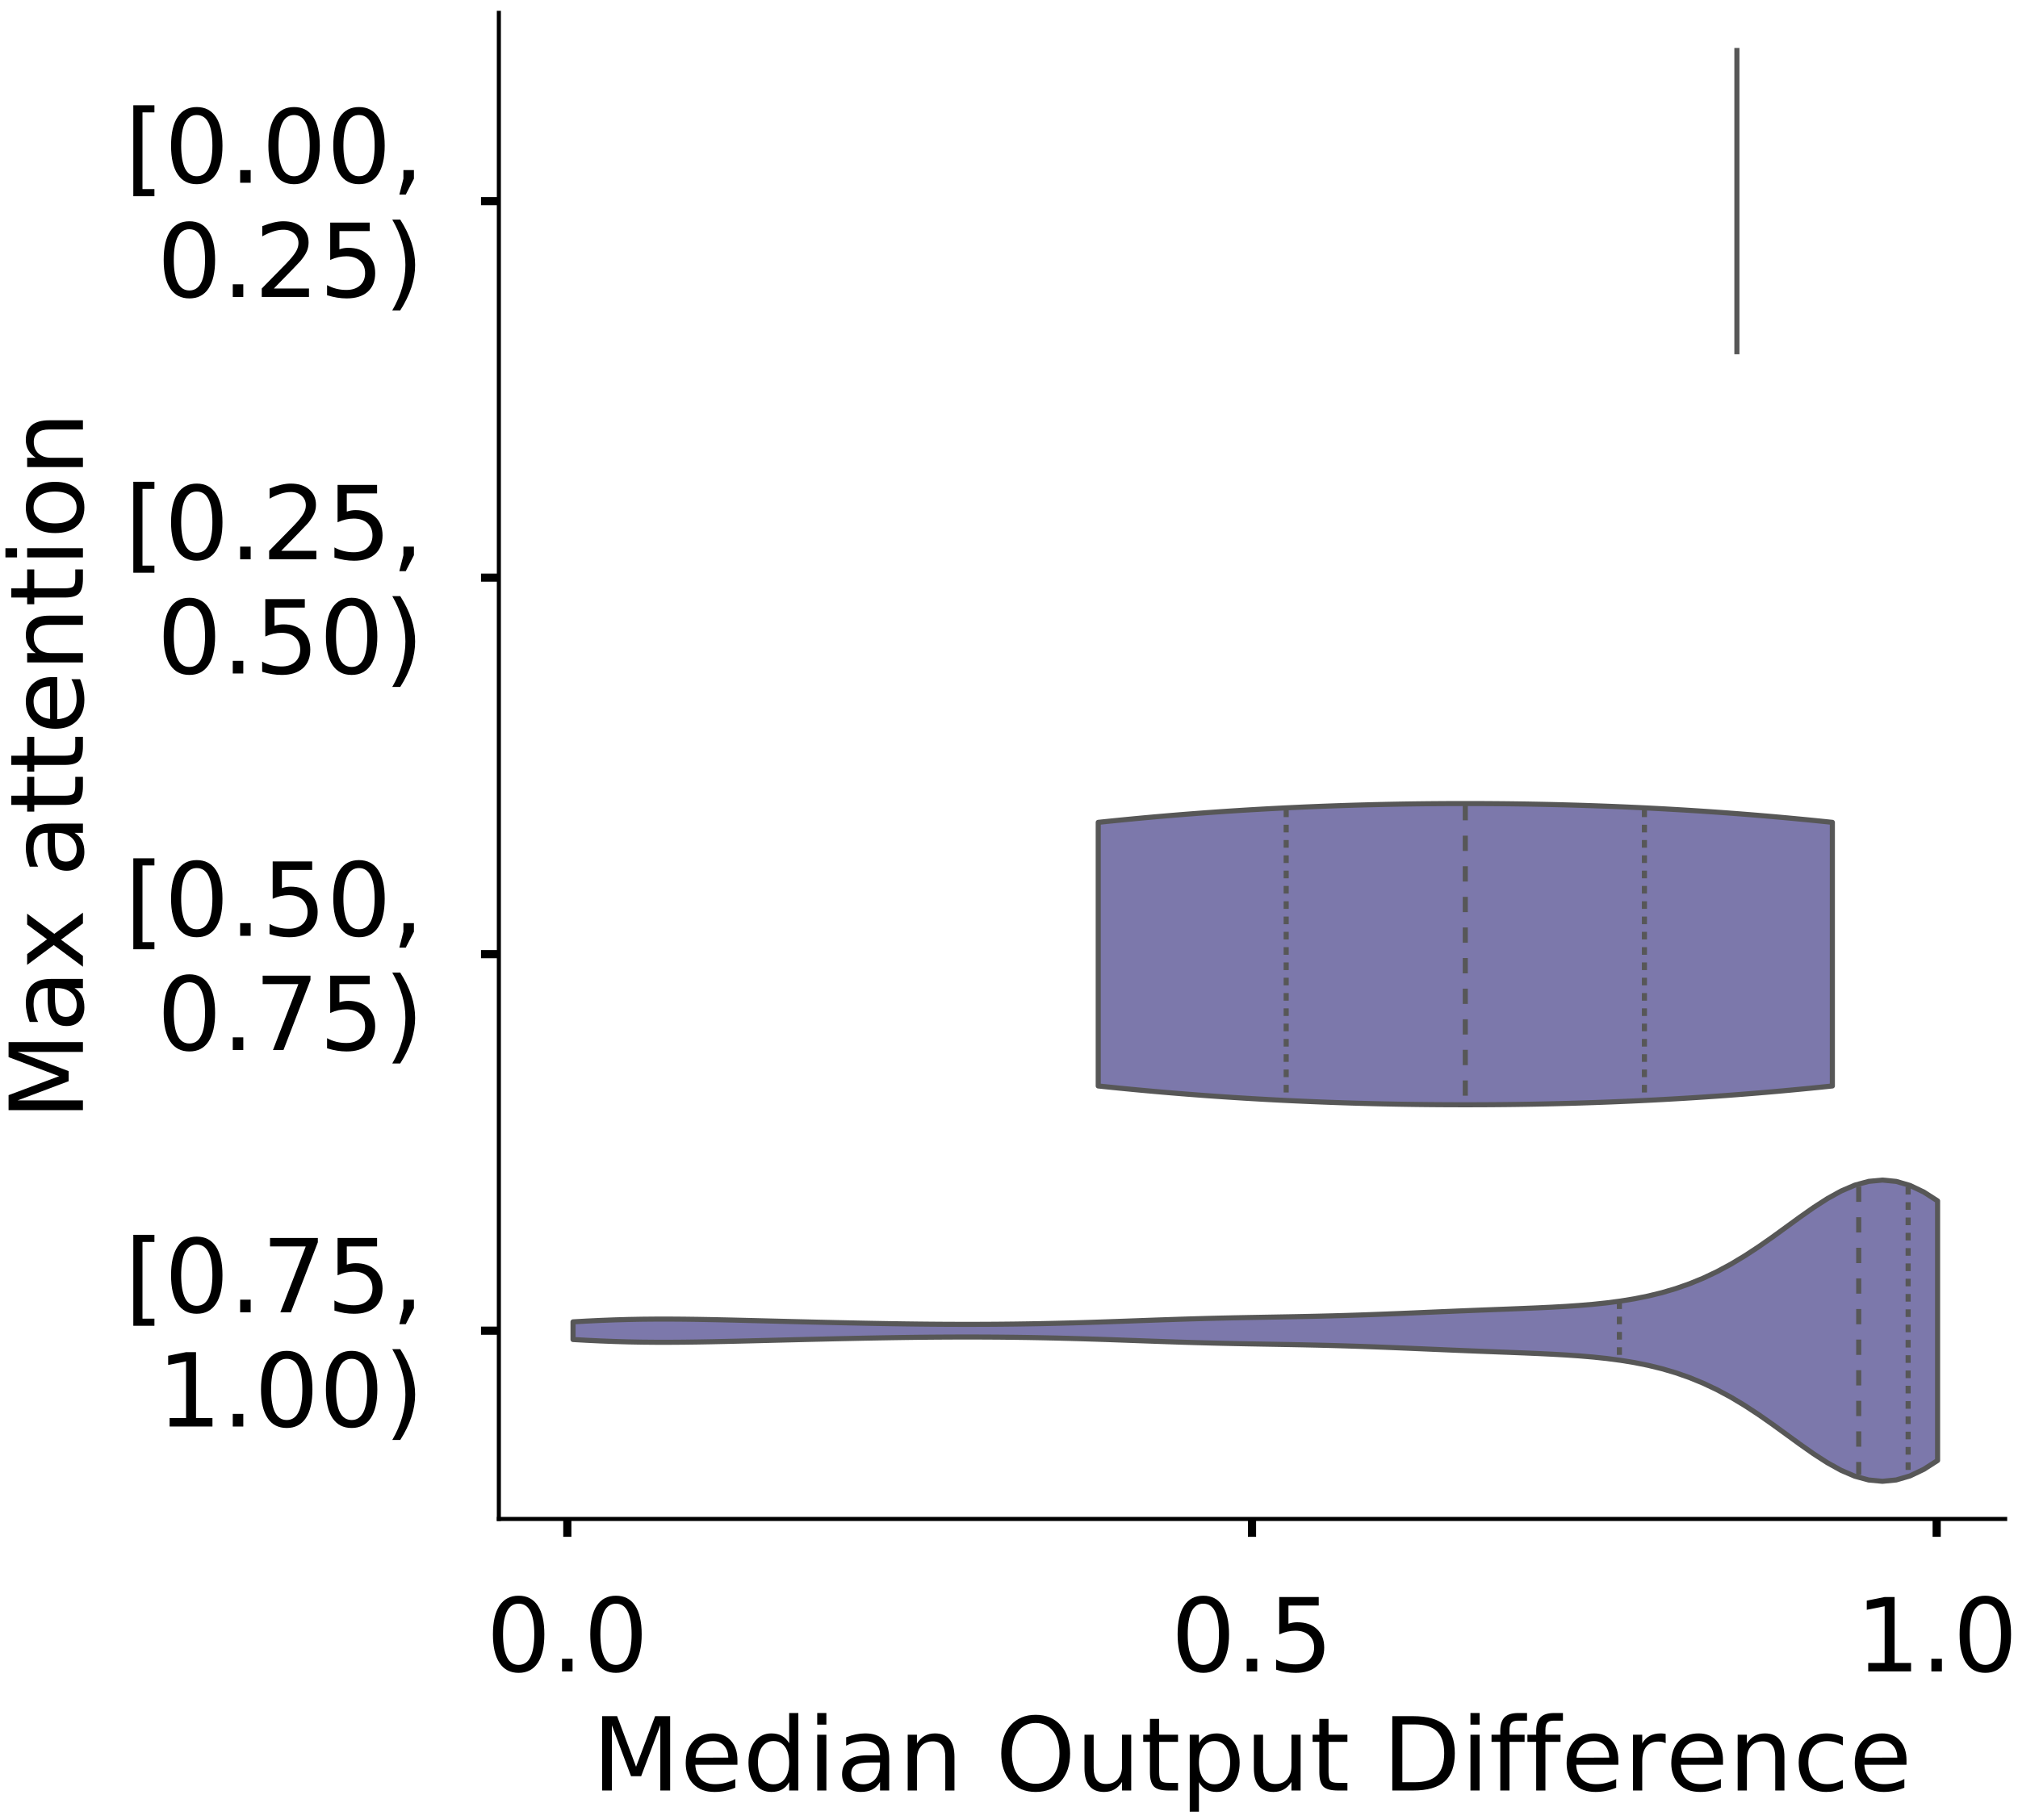 <?xml version="1.0" encoding="utf-8" standalone="no"?>
<!DOCTYPE svg PUBLIC "-//W3C//DTD SVG 1.1//EN"
  "http://www.w3.org/Graphics/SVG/1.1/DTD/svg11.dtd">
<!-- Created with matplotlib (https://matplotlib.org/) -->
<svg height="356.873pt" version="1.1" viewBox="0 0 395.663 356.873" width="395.663pt" xmlns="http://www.w3.org/2000/svg" xmlns:xlink="http://www.w3.org/1999/xlink">
 <defs>
  <style type="text/css">
*{stroke-linecap:butt;stroke-linejoin:round;}
  </style>
 </defs>
 <g id="figure_1">
  <g id="patch_1">
   <path d="M 0 356.873 
L 395.663 356.873 
L 395.663 -0 
L 0 -0 
z
" style="fill:#ffffff;"/>
  </g>
  <g id="axes_1">
   <g id="patch_2">
    <path d="M 97.81 297.853 
L 393.143 297.853 
L 393.143 2.52 
L 97.81 2.52 
z
" style="fill:#ffffff;"/>
   </g>
   <g id="PolyCollection_1">
    <defs>
     <path d="M 215.327 -143.924 
L 215.327 -195.616 
L 216.781 -195.768 
L 218.235 -195.917 
L 219.689 -196.063 
L 221.143 -196.205 
L 222.597 -196.344 
L 224.051 -196.48 
L 225.505 -196.612 
L 226.959 -196.742 
L 228.413 -196.867 
L 229.867 -196.99 
L 231.32 -197.109 
L 232.774 -197.225 
L 234.228 -197.337 
L 235.682 -197.447 
L 237.136 -197.553 
L 238.59 -197.655 
L 240.044 -197.755 
L 241.498 -197.851 
L 242.952 -197.944 
L 244.406 -198.034 
L 245.86 -198.12 
L 247.314 -198.203 
L 248.767 -198.284 
L 250.221 -198.36 
L 251.675 -198.434 
L 253.129 -198.505 
L 254.583 -198.572 
L 256.037 -198.637 
L 257.491 -198.698 
L 258.945 -198.757 
L 260.399 -198.812 
L 261.853 -198.864 
L 263.307 -198.913 
L 264.761 -198.96 
L 266.214 -199.003 
L 267.668 -199.043 
L 269.122 -199.081 
L 270.576 -199.115 
L 272.03 -199.146 
L 273.484 -199.175 
L 274.938 -199.201 
L 276.392 -199.224 
L 277.846 -199.244 
L 279.3 -199.261 
L 280.754 -199.275 
L 282.208 -199.286 
L 283.661 -199.295 
L 285.115 -199.3 
L 286.569 -199.303 
L 288.023 -199.303 
L 289.477 -199.3 
L 290.931 -199.295 
L 292.385 -199.286 
L 293.839 -199.275 
L 295.293 -199.261 
L 296.747 -199.244 
L 298.201 -199.224 
L 299.655 -199.201 
L 301.108 -199.175 
L 302.562 -199.146 
L 304.016 -199.115 
L 305.47 -199.081 
L 306.924 -199.043 
L 308.378 -199.003 
L 309.832 -198.96 
L 311.286 -198.913 
L 312.74 -198.864 
L 314.194 -198.812 
L 315.648 -198.757 
L 317.102 -198.698 
L 318.555 -198.637 
L 320.009 -198.572 
L 321.463 -198.505 
L 322.917 -198.434 
L 324.371 -198.36 
L 325.825 -198.284 
L 327.279 -198.203 
L 328.733 -198.12 
L 330.187 -198.034 
L 331.641 -197.944 
L 333.095 -197.851 
L 334.549 -197.755 
L 336.002 -197.655 
L 337.456 -197.553 
L 338.91 -197.447 
L 340.364 -197.337 
L 341.818 -197.225 
L 343.272 -197.109 
L 344.726 -196.99 
L 346.18 -196.867 
L 347.634 -196.742 
L 349.088 -196.612 
L 350.542 -196.48 
L 351.996 -196.344 
L 353.449 -196.205 
L 354.903 -196.063 
L 356.357 -195.917 
L 357.811 -195.768 
L 359.265 -195.616 
L 359.265 -143.924 
L 359.265 -143.924 
L 357.811 -143.772 
L 356.357 -143.623 
L 354.903 -143.477 
L 353.449 -143.335 
L 351.996 -143.196 
L 350.542 -143.06 
L 349.088 -142.928 
L 347.634 -142.798 
L 346.18 -142.673 
L 344.726 -142.55 
L 343.272 -142.431 
L 341.818 -142.315 
L 340.364 -142.203 
L 338.91 -142.093 
L 337.456 -141.987 
L 336.002 -141.885 
L 334.549 -141.785 
L 333.095 -141.689 
L 331.641 -141.596 
L 330.187 -141.506 
L 328.733 -141.42 
L 327.279 -141.337 
L 325.825 -141.256 
L 324.371 -141.18 
L 322.917 -141.106 
L 321.463 -141.035 
L 320.009 -140.968 
L 318.555 -140.903 
L 317.102 -140.842 
L 315.648 -140.783 
L 314.194 -140.728 
L 312.74 -140.676 
L 311.286 -140.627 
L 309.832 -140.58 
L 308.378 -140.537 
L 306.924 -140.497 
L 305.47 -140.459 
L 304.016 -140.425 
L 302.562 -140.394 
L 301.108 -140.365 
L 299.655 -140.339 
L 298.201 -140.316 
L 296.747 -140.296 
L 295.293 -140.279 
L 293.839 -140.265 
L 292.385 -140.254 
L 290.931 -140.245 
L 289.477 -140.24 
L 288.023 -140.237 
L 286.569 -140.237 
L 285.115 -140.24 
L 283.661 -140.245 
L 282.208 -140.254 
L 280.754 -140.265 
L 279.3 -140.279 
L 277.846 -140.296 
L 276.392 -140.316 
L 274.938 -140.339 
L 273.484 -140.365 
L 272.03 -140.394 
L 270.576 -140.425 
L 269.122 -140.459 
L 267.668 -140.497 
L 266.214 -140.537 
L 264.761 -140.58 
L 263.307 -140.627 
L 261.853 -140.676 
L 260.399 -140.728 
L 258.945 -140.783 
L 257.491 -140.842 
L 256.037 -140.903 
L 254.583 -140.968 
L 253.129 -141.035 
L 251.675 -141.106 
L 250.221 -141.18 
L 248.767 -141.256 
L 247.314 -141.337 
L 245.86 -141.42 
L 244.406 -141.506 
L 242.952 -141.596 
L 241.498 -141.689 
L 240.044 -141.785 
L 238.59 -141.885 
L 237.136 -141.987 
L 235.682 -142.093 
L 234.228 -142.203 
L 232.774 -142.315 
L 231.32 -142.431 
L 229.867 -142.55 
L 228.413 -142.673 
L 226.959 -142.798 
L 225.505 -142.928 
L 224.051 -143.06 
L 222.597 -143.196 
L 221.143 -143.335 
L 219.689 -143.477 
L 218.235 -143.623 
L 216.781 -143.772 
L 215.327 -143.924 
z
" id="md60b9378ae" style="stroke:#575757;"/>
    </defs>
    <g clip-path="url(#p64833925ed)">
     <use style="fill:#7c78ab;stroke:#575757;" x="0" xlink:href="#md60b9378ae" y="356.873"/>
    </g>
   </g>
   <g id="PolyCollection_2">
    <defs>
     <path d="M 112.353 -94.202 
L 112.353 -97.671 
L 115.055 -97.821 
L 117.758 -97.95 
L 120.46 -98.054 
L 123.163 -98.132 
L 125.865 -98.183 
L 128.568 -98.208 
L 131.27 -98.21 
L 133.973 -98.191 
L 136.675 -98.156 
L 139.378 -98.108 
L 142.08 -98.051 
L 144.782 -97.988 
L 147.485 -97.921 
L 150.187 -97.854 
L 152.89 -97.786 
L 155.592 -97.719 
L 158.295 -97.653 
L 160.997 -97.589 
L 163.7 -97.527 
L 166.402 -97.468 
L 169.105 -97.412 
L 171.807 -97.359 
L 174.509 -97.312 
L 177.212 -97.27 
L 179.914 -97.235 
L 182.617 -97.208 
L 185.319 -97.189 
L 188.022 -97.179 
L 190.724 -97.178 
L 193.427 -97.186 
L 196.129 -97.205 
L 198.832 -97.233 
L 201.534 -97.272 
L 204.236 -97.32 
L 206.939 -97.379 
L 209.641 -97.447 
L 212.344 -97.524 
L 215.046 -97.609 
L 217.749 -97.7 
L 220.451 -97.796 
L 223.154 -97.894 
L 225.856 -97.992 
L 228.558 -98.087 
L 231.261 -98.177 
L 233.963 -98.26 
L 236.666 -98.336 
L 239.368 -98.403 
L 242.071 -98.462 
L 244.773 -98.515 
L 247.476 -98.564 
L 250.178 -98.612 
L 252.881 -98.661 
L 255.583 -98.713 
L 258.285 -98.772 
L 260.988 -98.84 
L 263.69 -98.916 
L 266.393 -99.002 
L 269.095 -99.098 
L 271.798 -99.201 
L 274.5 -99.31 
L 277.203 -99.424 
L 279.905 -99.54 
L 282.608 -99.655 
L 285.31 -99.769 
L 288.012 -99.88 
L 290.715 -99.987 
L 293.417 -100.091 
L 296.12 -100.194 
L 298.822 -100.301 
L 301.525 -100.415 
L 304.227 -100.543 
L 306.93 -100.695 
L 309.632 -100.879 
L 312.335 -101.107 
L 315.037 -101.391 
L 317.739 -101.747 
L 320.442 -102.188 
L 323.144 -102.731 
L 325.847 -103.392 
L 328.549 -104.187 
L 331.252 -105.133 
L 333.954 -106.24 
L 336.657 -107.519 
L 339.359 -108.973 
L 342.061 -110.593 
L 344.764 -112.364 
L 347.466 -114.252 
L 350.169 -116.212 
L 352.871 -118.18 
L 355.574 -120.08 
L 358.276 -121.824 
L 360.979 -123.32 
L 363.681 -124.477 
L 366.384 -125.215 
L 369.086 -125.47 
L 371.788 -125.206 
L 374.491 -124.416 
L 377.193 -123.124 
L 379.896 -121.388 
L 379.896 -70.485 
L 379.896 -70.485 
L 377.193 -68.749 
L 374.491 -67.458 
L 371.788 -66.667 
L 369.086 -66.403 
L 366.384 -66.659 
L 363.681 -67.396 
L 360.979 -68.553 
L 358.276 -70.049 
L 355.574 -71.794 
L 352.871 -73.694 
L 350.169 -75.662 
L 347.466 -77.621 
L 344.764 -79.51 
L 342.061 -81.28 
L 339.359 -82.901 
L 336.657 -84.354 
L 333.954 -85.633 
L 331.252 -86.741 
L 328.549 -87.686 
L 325.847 -88.481 
L 323.144 -89.142 
L 320.442 -89.685 
L 317.739 -90.127 
L 315.037 -90.482 
L 312.335 -90.767 
L 309.632 -90.995 
L 306.93 -91.179 
L 304.227 -91.33 
L 301.525 -91.459 
L 298.822 -91.573 
L 296.12 -91.679 
L 293.417 -91.782 
L 290.715 -91.887 
L 288.012 -91.994 
L 285.31 -92.104 
L 282.608 -92.218 
L 279.905 -92.333 
L 277.203 -92.449 
L 274.5 -92.563 
L 271.798 -92.673 
L 269.095 -92.776 
L 266.393 -92.871 
L 263.69 -92.957 
L 260.988 -93.034 
L 258.285 -93.101 
L 255.583 -93.16 
L 252.881 -93.213 
L 250.178 -93.261 
L 247.476 -93.309 
L 244.773 -93.358 
L 242.071 -93.411 
L 239.368 -93.471 
L 236.666 -93.538 
L 233.963 -93.613 
L 231.261 -93.696 
L 228.558 -93.787 
L 225.856 -93.882 
L 223.154 -93.979 
L 220.451 -94.077 
L 217.749 -94.173 
L 215.046 -94.264 
L 212.344 -94.349 
L 209.641 -94.426 
L 206.939 -94.495 
L 204.236 -94.553 
L 201.534 -94.602 
L 198.832 -94.64 
L 196.129 -94.669 
L 193.427 -94.687 
L 190.724 -94.696 
L 188.022 -94.695 
L 185.319 -94.684 
L 182.617 -94.665 
L 179.914 -94.638 
L 177.212 -94.603 
L 174.509 -94.561 
L 171.807 -94.514 
L 169.105 -94.462 
L 166.402 -94.405 
L 163.7 -94.346 
L 160.997 -94.284 
L 158.295 -94.22 
L 155.592 -94.154 
L 152.89 -94.087 
L 150.187 -94.02 
L 147.485 -93.952 
L 144.782 -93.886 
L 142.08 -93.823 
L 139.378 -93.766 
L 136.675 -93.718 
L 133.973 -93.682 
L 131.27 -93.663 
L 128.568 -93.665 
L 125.865 -93.69 
L 123.163 -93.741 
L 120.46 -93.819 
L 117.758 -93.924 
L 115.055 -94.052 
L 112.353 -94.202 
z
" id="m46b60310e1" style="stroke:#575757;"/>
    </defs>
    <g clip-path="url(#p64833925ed)">
     <use style="fill:#7c78ab;stroke:#575757;" x="0" xlink:href="#m46b60310e1" y="356.873"/>
    </g>
   </g>
   <g id="patch_3">
    <path clip-path="url(#p64833925ed)" d="M 111.234 39.437 
L 111.234 39.437 
L 111.234 39.437 
L 111.234 39.437 
z
" style="fill:#7c78ab;stroke:#575757;stroke-linejoin:miter;stroke-width:0.5;"/>
   </g>
   <g id="matplotlib.axis_1">
    <g id="xtick_1">
     <g id="line2d_1">
      <defs>
       <path d="M 0 0 
L 0 3.5 
" id="m1880fe8a73" style="stroke:#000000;stroke-width:1.6;"/>
      </defs>
      <g>
       <use style="stroke:#000000;stroke-width:1.6;" x="111.234" xlink:href="#m1880fe8a73" y="297.853"/>
      </g>
     </g>
     <g id="text_1">
      <!-- 0.0 -->
      <defs>
       <path d="M 31.781 66.406 
Q 24.172 66.406 20.328 58.906 
Q 16.5 51.422 16.5 36.375 
Q 16.5 21.391 20.328 13.891 
Q 24.172 6.391 31.781 6.391 
Q 39.453 6.391 43.281 13.891 
Q 47.125 21.391 47.125 36.375 
Q 47.125 51.422 43.281 58.906 
Q 39.453 66.406 31.781 66.406 
z
M 31.781 74.219 
Q 44.047 74.219 50.516 64.516 
Q 56.984 54.828 56.984 36.375 
Q 56.984 17.969 50.516 8.266 
Q 44.047 -1.422 31.781 -1.422 
Q 19.531 -1.422 13.062 8.266 
Q 6.594 17.969 6.594 36.375 
Q 6.594 54.828 13.062 64.516 
Q 19.531 74.219 31.781 74.219 
z
" id="DejaVuSans-48"/>
       <path d="M 10.688 12.406 
L 21 12.406 
L 21 0 
L 10.688 0 
z
" id="DejaVuSans-46"/>
      </defs>
      <g transform="translate(95.331 327.75)scale(0.2 -0.2)">
       <use xlink:href="#DejaVuSans-48"/>
       <use x="63.623" xlink:href="#DejaVuSans-46"/>
       <use x="95.41" xlink:href="#DejaVuSans-48"/>
      </g>
     </g>
    </g>
    <g id="xtick_2">
     <g id="line2d_2">
      <g>
       <use style="stroke:#000000;stroke-width:1.6;" x="245.477" xlink:href="#m1880fe8a73" y="297.853"/>
      </g>
     </g>
     <g id="text_2">
      <!-- 0.5 -->
      <defs>
       <path d="M 10.797 72.906 
L 49.516 72.906 
L 49.516 64.594 
L 19.828 64.594 
L 19.828 46.734 
Q 21.969 47.469 24.109 47.828 
Q 26.266 48.188 28.422 48.188 
Q 40.625 48.188 47.75 41.5 
Q 54.891 34.812 54.891 23.391 
Q 54.891 11.625 47.562 5.094 
Q 40.234 -1.422 26.906 -1.422 
Q 22.312 -1.422 17.547 -0.641 
Q 12.797 0.141 7.719 1.703 
L 7.719 11.625 
Q 12.109 9.234 16.797 8.062 
Q 21.484 6.891 26.703 6.891 
Q 35.156 6.891 40.078 11.328 
Q 45.016 15.766 45.016 23.391 
Q 45.016 31 40.078 35.438 
Q 35.156 39.891 26.703 39.891 
Q 22.75 39.891 18.812 39.016 
Q 14.891 38.141 10.797 36.281 
z
" id="DejaVuSans-53"/>
      </defs>
      <g transform="translate(229.574 327.75)scale(0.2 -0.2)">
       <use xlink:href="#DejaVuSans-48"/>
       <use x="63.623" xlink:href="#DejaVuSans-46"/>
       <use x="95.41" xlink:href="#DejaVuSans-53"/>
      </g>
     </g>
    </g>
    <g id="xtick_3">
     <g id="line2d_3">
      <g>
       <use style="stroke:#000000;stroke-width:1.6;" x="379.719" xlink:href="#m1880fe8a73" y="297.853"/>
      </g>
     </g>
     <g id="text_3">
      <!-- 1.0 -->
      <defs>
       <path d="M 12.406 8.297 
L 28.516 8.297 
L 28.516 63.922 
L 10.984 60.406 
L 10.984 69.391 
L 28.422 72.906 
L 38.281 72.906 
L 38.281 8.297 
L 54.391 8.297 
L 54.391 0 
L 12.406 0 
z
" id="DejaVuSans-49"/>
      </defs>
      <g transform="translate(363.816 327.75)scale(0.2 -0.2)">
       <use xlink:href="#DejaVuSans-49"/>
       <use x="63.623" xlink:href="#DejaVuSans-46"/>
       <use x="95.41" xlink:href="#DejaVuSans-48"/>
      </g>
     </g>
    </g>
    <g id="text_4">
     <!-- Median Output Difference -->
     <defs>
      <path d="M 9.812 72.906 
L 24.516 72.906 
L 43.109 23.297 
L 61.812 72.906 
L 76.516 72.906 
L 76.516 0 
L 66.891 0 
L 66.891 64.016 
L 48.094 14.016 
L 38.188 14.016 
L 19.391 64.016 
L 19.391 0 
L 9.812 0 
z
" id="DejaVuSans-77"/>
      <path d="M 56.203 29.594 
L 56.203 25.203 
L 14.891 25.203 
Q 15.484 15.922 20.484 11.062 
Q 25.484 6.203 34.422 6.203 
Q 39.594 6.203 44.453 7.469 
Q 49.312 8.734 54.109 11.281 
L 54.109 2.781 
Q 49.266 0.734 44.188 -0.344 
Q 39.109 -1.422 33.891 -1.422 
Q 20.797 -1.422 13.156 6.188 
Q 5.516 13.812 5.516 26.812 
Q 5.516 40.234 12.766 48.109 
Q 20.016 56 32.328 56 
Q 43.359 56 49.781 48.891 
Q 56.203 41.797 56.203 29.594 
z
M 47.219 32.234 
Q 47.125 39.594 43.094 43.984 
Q 39.062 48.391 32.422 48.391 
Q 24.906 48.391 20.391 44.141 
Q 15.875 39.891 15.188 32.172 
z
" id="DejaVuSans-101"/>
      <path d="M 45.406 46.391 
L 45.406 75.984 
L 54.391 75.984 
L 54.391 0 
L 45.406 0 
L 45.406 8.203 
Q 42.578 3.328 38.25 0.953 
Q 33.938 -1.422 27.875 -1.422 
Q 17.969 -1.422 11.734 6.484 
Q 5.516 14.406 5.516 27.297 
Q 5.516 40.188 11.734 48.094 
Q 17.969 56 27.875 56 
Q 33.938 56 38.25 53.625 
Q 42.578 51.266 45.406 46.391 
z
M 14.797 27.297 
Q 14.797 17.391 18.875 11.75 
Q 22.953 6.109 30.078 6.109 
Q 37.203 6.109 41.297 11.75 
Q 45.406 17.391 45.406 27.297 
Q 45.406 37.203 41.297 42.844 
Q 37.203 48.484 30.078 48.484 
Q 22.953 48.484 18.875 42.844 
Q 14.797 37.203 14.797 27.297 
z
" id="DejaVuSans-100"/>
      <path d="M 9.422 54.688 
L 18.406 54.688 
L 18.406 0 
L 9.422 0 
z
M 9.422 75.984 
L 18.406 75.984 
L 18.406 64.594 
L 9.422 64.594 
z
" id="DejaVuSans-105"/>
      <path d="M 34.281 27.484 
Q 23.391 27.484 19.188 25 
Q 14.984 22.516 14.984 16.5 
Q 14.984 11.719 18.141 8.906 
Q 21.297 6.109 26.703 6.109 
Q 34.188 6.109 38.703 11.406 
Q 43.219 16.703 43.219 25.484 
L 43.219 27.484 
z
M 52.203 31.203 
L 52.203 0 
L 43.219 0 
L 43.219 8.297 
Q 40.141 3.328 35.547 0.953 
Q 30.953 -1.422 24.312 -1.422 
Q 15.922 -1.422 10.953 3.297 
Q 6 8.016 6 15.922 
Q 6 25.141 12.172 29.828 
Q 18.359 34.516 30.609 34.516 
L 43.219 34.516 
L 43.219 35.406 
Q 43.219 41.609 39.141 45 
Q 35.062 48.391 27.688 48.391 
Q 23 48.391 18.547 47.266 
Q 14.109 46.141 10.016 43.891 
L 10.016 52.203 
Q 14.938 54.109 19.578 55.047 
Q 24.219 56 28.609 56 
Q 40.484 56 46.344 49.844 
Q 52.203 43.703 52.203 31.203 
z
" id="DejaVuSans-97"/>
      <path d="M 54.891 33.016 
L 54.891 0 
L 45.906 0 
L 45.906 32.719 
Q 45.906 40.484 42.875 44.328 
Q 39.844 48.188 33.797 48.188 
Q 26.516 48.188 22.312 43.547 
Q 18.109 38.922 18.109 30.906 
L 18.109 0 
L 9.078 0 
L 9.078 54.688 
L 18.109 54.688 
L 18.109 46.188 
Q 21.344 51.125 25.703 53.562 
Q 30.078 56 35.797 56 
Q 45.219 56 50.047 50.172 
Q 54.891 44.344 54.891 33.016 
z
" id="DejaVuSans-110"/>
      <path id="DejaVuSans-32"/>
      <path d="M 39.406 66.219 
Q 28.656 66.219 22.328 58.203 
Q 16.016 50.203 16.016 36.375 
Q 16.016 22.609 22.328 14.594 
Q 28.656 6.594 39.406 6.594 
Q 50.141 6.594 56.422 14.594 
Q 62.703 22.609 62.703 36.375 
Q 62.703 50.203 56.422 58.203 
Q 50.141 66.219 39.406 66.219 
z
M 39.406 74.219 
Q 54.734 74.219 63.906 63.938 
Q 73.094 53.656 73.094 36.375 
Q 73.094 19.141 63.906 8.859 
Q 54.734 -1.422 39.406 -1.422 
Q 24.031 -1.422 14.812 8.828 
Q 5.609 19.094 5.609 36.375 
Q 5.609 53.656 14.812 63.938 
Q 24.031 74.219 39.406 74.219 
z
" id="DejaVuSans-79"/>
      <path d="M 8.5 21.578 
L 8.5 54.688 
L 17.484 54.688 
L 17.484 21.922 
Q 17.484 14.156 20.5 10.266 
Q 23.531 6.391 29.594 6.391 
Q 36.859 6.391 41.078 11.031 
Q 45.312 15.672 45.312 23.688 
L 45.312 54.688 
L 54.297 54.688 
L 54.297 0 
L 45.312 0 
L 45.312 8.406 
Q 42.047 3.422 37.719 1 
Q 33.406 -1.422 27.688 -1.422 
Q 18.266 -1.422 13.375 4.438 
Q 8.5 10.297 8.5 21.578 
z
M 31.109 56 
z
" id="DejaVuSans-117"/>
      <path d="M 18.312 70.219 
L 18.312 54.688 
L 36.812 54.688 
L 36.812 47.703 
L 18.312 47.703 
L 18.312 18.016 
Q 18.312 11.328 20.141 9.422 
Q 21.969 7.516 27.594 7.516 
L 36.812 7.516 
L 36.812 0 
L 27.594 0 
Q 17.188 0 13.234 3.875 
Q 9.281 7.766 9.281 18.016 
L 9.281 47.703 
L 2.688 47.703 
L 2.688 54.688 
L 9.281 54.688 
L 9.281 70.219 
z
" id="DejaVuSans-116"/>
      <path d="M 18.109 8.203 
L 18.109 -20.797 
L 9.078 -20.797 
L 9.078 54.688 
L 18.109 54.688 
L 18.109 46.391 
Q 20.953 51.266 25.266 53.625 
Q 29.594 56 35.594 56 
Q 45.562 56 51.781 48.094 
Q 58.016 40.188 58.016 27.297 
Q 58.016 14.406 51.781 6.484 
Q 45.562 -1.422 35.594 -1.422 
Q 29.594 -1.422 25.266 0.953 
Q 20.953 3.328 18.109 8.203 
z
M 48.688 27.297 
Q 48.688 37.203 44.609 42.844 
Q 40.531 48.484 33.406 48.484 
Q 26.266 48.484 22.188 42.844 
Q 18.109 37.203 18.109 27.297 
Q 18.109 17.391 22.188 11.75 
Q 26.266 6.109 33.406 6.109 
Q 40.531 6.109 44.609 11.75 
Q 48.688 17.391 48.688 27.297 
z
" id="DejaVuSans-112"/>
      <path d="M 19.672 64.797 
L 19.672 8.109 
L 31.594 8.109 
Q 46.688 8.109 53.688 14.938 
Q 60.688 21.781 60.688 36.531 
Q 60.688 51.172 53.688 57.984 
Q 46.688 64.797 31.594 64.797 
z
M 9.812 72.906 
L 30.078 72.906 
Q 51.266 72.906 61.172 64.094 
Q 71.094 55.281 71.094 36.531 
Q 71.094 17.672 61.125 8.828 
Q 51.172 0 30.078 0 
L 9.812 0 
z
" id="DejaVuSans-68"/>
      <path d="M 37.109 75.984 
L 37.109 68.5 
L 28.516 68.5 
Q 23.688 68.5 21.797 66.547 
Q 19.922 64.594 19.922 59.516 
L 19.922 54.688 
L 34.719 54.688 
L 34.719 47.703 
L 19.922 47.703 
L 19.922 0 
L 10.891 0 
L 10.891 47.703 
L 2.297 47.703 
L 2.297 54.688 
L 10.891 54.688 
L 10.891 58.5 
Q 10.891 67.625 15.141 71.797 
Q 19.391 75.984 28.609 75.984 
z
" id="DejaVuSans-102"/>
      <path d="M 41.109 46.297 
Q 39.594 47.172 37.812 47.578 
Q 36.031 48 33.891 48 
Q 26.266 48 22.188 43.047 
Q 18.109 38.094 18.109 28.812 
L 18.109 0 
L 9.078 0 
L 9.078 54.688 
L 18.109 54.688 
L 18.109 46.188 
Q 20.953 51.172 25.484 53.578 
Q 30.031 56 36.531 56 
Q 37.453 56 38.578 55.875 
Q 39.703 55.766 41.062 55.516 
z
" id="DejaVuSans-114"/>
      <path d="M 48.781 52.594 
L 48.781 44.188 
Q 44.969 46.297 41.141 47.344 
Q 37.312 48.391 33.406 48.391 
Q 24.656 48.391 19.812 42.844 
Q 14.984 37.312 14.984 27.297 
Q 14.984 17.281 19.812 11.734 
Q 24.656 6.203 33.406 6.203 
Q 37.312 6.203 41.141 7.25 
Q 44.969 8.297 48.781 10.406 
L 48.781 2.094 
Q 45.016 0.344 40.984 -0.531 
Q 36.969 -1.422 32.422 -1.422 
Q 20.062 -1.422 12.781 6.344 
Q 5.516 14.109 5.516 27.297 
Q 5.516 40.672 12.859 48.328 
Q 20.219 56 33.016 56 
Q 37.156 56 41.109 55.141 
Q 45.062 54.297 48.781 52.594 
z
" id="DejaVuSans-99"/>
     </defs>
     <g transform="translate(116.089 351.106)scale(0.2 -0.2)">
      <use xlink:href="#DejaVuSans-77"/>
      <use x="86.279" xlink:href="#DejaVuSans-101"/>
      <use x="147.803" xlink:href="#DejaVuSans-100"/>
      <use x="211.279" xlink:href="#DejaVuSans-105"/>
      <use x="239.062" xlink:href="#DejaVuSans-97"/>
      <use x="300.342" xlink:href="#DejaVuSans-110"/>
      <use x="363.721" xlink:href="#DejaVuSans-32"/>
      <use x="395.508" xlink:href="#DejaVuSans-79"/>
      <use x="474.219" xlink:href="#DejaVuSans-117"/>
      <use x="537.598" xlink:href="#DejaVuSans-116"/>
      <use x="576.807" xlink:href="#DejaVuSans-112"/>
      <use x="640.283" xlink:href="#DejaVuSans-117"/>
      <use x="703.662" xlink:href="#DejaVuSans-116"/>
      <use x="742.871" xlink:href="#DejaVuSans-32"/>
      <use x="774.658" xlink:href="#DejaVuSans-68"/>
      <use x="851.66" xlink:href="#DejaVuSans-105"/>
      <use x="879.443" xlink:href="#DejaVuSans-102"/>
      <use x="914.648" xlink:href="#DejaVuSans-102"/>
      <use x="949.854" xlink:href="#DejaVuSans-101"/>
      <use x="1011.377" xlink:href="#DejaVuSans-114"/>
      <use x="1052.459" xlink:href="#DejaVuSans-101"/>
      <use x="1113.982" xlink:href="#DejaVuSans-110"/>
      <use x="1177.361" xlink:href="#DejaVuSans-99"/>
      <use x="1232.342" xlink:href="#DejaVuSans-101"/>
     </g>
    </g>
   </g>
   <g id="matplotlib.axis_2">
    <g id="ytick_1">
     <g id="line2d_4">
      <defs>
       <path d="M 0 0 
L -3.5 0 
" id="mf2c6de9da2" style="stroke:#000000;stroke-width:1.6;"/>
      </defs>
      <g>
       <use style="stroke:#000000;stroke-width:1.6;" x="97.81" xlink:href="#mf2c6de9da2" y="39.437"/>
      </g>
     </g>
     <g id="text_5">
      <!-- [0.00, -->
      <defs>
       <path d="M 8.594 75.984 
L 29.297 75.984 
L 29.297 69 
L 17.578 69 
L 17.578 -6.203 
L 29.297 -6.203 
L 29.297 -13.188 
L 8.594 -13.188 
z
" id="DejaVuSans-91"/>
       <path d="M 11.719 12.406 
L 22.016 12.406 
L 22.016 4 
L 14.016 -11.625 
L 7.719 -11.625 
L 11.719 4 
z
" id="DejaVuSans-44"/>
      </defs>
      <g transform="translate(24.419 35.837)scale(0.2 -0.2)">
       <use xlink:href="#DejaVuSans-91"/>
       <use x="39.014" xlink:href="#DejaVuSans-48"/>
       <use x="102.637" xlink:href="#DejaVuSans-46"/>
       <use x="134.424" xlink:href="#DejaVuSans-48"/>
       <use x="198.047" xlink:href="#DejaVuSans-48"/>
       <use x="261.67" xlink:href="#DejaVuSans-44"/>
      </g>
      <!-- 0.25) -->
      <defs>
       <path d="M 19.188 8.297 
L 53.609 8.297 
L 53.609 0 
L 7.328 0 
L 7.328 8.297 
Q 12.938 14.109 22.625 23.891 
Q 32.328 33.688 34.812 36.531 
Q 39.547 41.844 41.422 45.531 
Q 43.312 49.219 43.312 52.781 
Q 43.312 58.594 39.234 62.25 
Q 35.156 65.922 28.609 65.922 
Q 23.969 65.922 18.812 64.312 
Q 13.672 62.703 7.812 59.422 
L 7.812 69.391 
Q 13.766 71.781 18.938 73 
Q 24.125 74.219 28.422 74.219 
Q 39.75 74.219 46.484 68.547 
Q 53.219 62.891 53.219 53.422 
Q 53.219 48.922 51.531 44.891 
Q 49.859 40.875 45.406 35.406 
Q 44.188 33.984 37.641 27.219 
Q 31.109 20.453 19.188 8.297 
z
" id="DejaVuSans-50"/>
       <path d="M 8.016 75.875 
L 15.828 75.875 
Q 23.141 64.359 26.781 53.312 
Q 30.422 42.281 30.422 31.391 
Q 30.422 20.453 26.781 9.375 
Q 23.141 -1.703 15.828 -13.188 
L 8.016 -13.188 
Q 14.5 -2 17.703 9.062 
Q 20.906 20.125 20.906 31.391 
Q 20.906 42.672 17.703 53.656 
Q 14.5 64.656 8.016 75.875 
z
" id="DejaVuSans-41"/>
      </defs>
      <g transform="translate(30.776 58.233)scale(0.2 -0.2)">
       <use xlink:href="#DejaVuSans-48"/>
       <use x="63.623" xlink:href="#DejaVuSans-46"/>
       <use x="95.41" xlink:href="#DejaVuSans-50"/>
       <use x="159.033" xlink:href="#DejaVuSans-53"/>
       <use x="222.656" xlink:href="#DejaVuSans-41"/>
      </g>
     </g>
    </g>
    <g id="ytick_2">
     <g id="line2d_5">
      <g>
       <use style="stroke:#000000;stroke-width:1.6;" x="97.81" xlink:href="#mf2c6de9da2" y="113.27"/>
      </g>
     </g>
     <g id="text_6">
      <!-- [0.25, -->
      <g transform="translate(24.419 109.671)scale(0.2 -0.2)">
       <use xlink:href="#DejaVuSans-91"/>
       <use x="39.014" xlink:href="#DejaVuSans-48"/>
       <use x="102.637" xlink:href="#DejaVuSans-46"/>
       <use x="134.424" xlink:href="#DejaVuSans-50"/>
       <use x="198.047" xlink:href="#DejaVuSans-53"/>
       <use x="261.67" xlink:href="#DejaVuSans-44"/>
      </g>
      <!-- 0.50) -->
      <g transform="translate(30.776 132.066)scale(0.2 -0.2)">
       <use xlink:href="#DejaVuSans-48"/>
       <use x="63.623" xlink:href="#DejaVuSans-46"/>
       <use x="95.41" xlink:href="#DejaVuSans-53"/>
       <use x="159.033" xlink:href="#DejaVuSans-48"/>
       <use x="222.656" xlink:href="#DejaVuSans-41"/>
      </g>
     </g>
    </g>
    <g id="ytick_3">
     <g id="line2d_6">
      <g>
       <use style="stroke:#000000;stroke-width:1.6;" x="97.81" xlink:href="#mf2c6de9da2" y="187.103"/>
      </g>
     </g>
     <g id="text_7">
      <!-- [0.50, -->
      <g transform="translate(24.419 183.504)scale(0.2 -0.2)">
       <use xlink:href="#DejaVuSans-91"/>
       <use x="39.014" xlink:href="#DejaVuSans-48"/>
       <use x="102.637" xlink:href="#DejaVuSans-46"/>
       <use x="134.424" xlink:href="#DejaVuSans-53"/>
       <use x="198.047" xlink:href="#DejaVuSans-48"/>
       <use x="261.67" xlink:href="#DejaVuSans-44"/>
      </g>
      <!-- 0.75) -->
      <defs>
       <path d="M 8.203 72.906 
L 55.078 72.906 
L 55.078 68.703 
L 28.609 0 
L 18.312 0 
L 43.219 64.594 
L 8.203 64.594 
z
" id="DejaVuSans-55"/>
      </defs>
      <g transform="translate(30.776 205.9)scale(0.2 -0.2)">
       <use xlink:href="#DejaVuSans-48"/>
       <use x="63.623" xlink:href="#DejaVuSans-46"/>
       <use x="95.41" xlink:href="#DejaVuSans-55"/>
       <use x="159.033" xlink:href="#DejaVuSans-53"/>
       <use x="222.656" xlink:href="#DejaVuSans-41"/>
      </g>
     </g>
    </g>
    <g id="ytick_4">
     <g id="line2d_7">
      <g>
       <use style="stroke:#000000;stroke-width:1.6;" x="97.81" xlink:href="#mf2c6de9da2" y="260.937"/>
      </g>
     </g>
     <g id="text_8">
      <!-- [0.75, -->
      <g transform="translate(24.419 257.337)scale(0.2 -0.2)">
       <use xlink:href="#DejaVuSans-91"/>
       <use x="39.014" xlink:href="#DejaVuSans-48"/>
       <use x="102.637" xlink:href="#DejaVuSans-46"/>
       <use x="134.424" xlink:href="#DejaVuSans-55"/>
       <use x="198.047" xlink:href="#DejaVuSans-53"/>
       <use x="261.67" xlink:href="#DejaVuSans-44"/>
      </g>
      <!-- 1.00) -->
      <g transform="translate(30.776 279.733)scale(0.2 -0.2)">
       <use xlink:href="#DejaVuSans-49"/>
       <use x="63.623" xlink:href="#DejaVuSans-46"/>
       <use x="95.41" xlink:href="#DejaVuSans-48"/>
       <use x="159.033" xlink:href="#DejaVuSans-48"/>
       <use x="222.656" xlink:href="#DejaVuSans-41"/>
      </g>
     </g>
    </g>
    <g id="text_9">
     <!-- Max attention -->
     <defs>
      <path d="M 54.891 54.688 
L 35.109 28.078 
L 55.906 0 
L 45.312 0 
L 29.391 21.484 
L 13.484 0 
L 2.875 0 
L 24.125 28.609 
L 4.688 54.688 
L 15.281 54.688 
L 29.781 35.203 
L 44.281 54.688 
z
" id="DejaVuSans-120"/>
      <path d="M 30.609 48.391 
Q 23.391 48.391 19.188 42.75 
Q 14.984 37.109 14.984 27.297 
Q 14.984 17.484 19.156 11.844 
Q 23.344 6.203 30.609 6.203 
Q 37.797 6.203 41.984 11.859 
Q 46.188 17.531 46.188 27.297 
Q 46.188 37.016 41.984 42.703 
Q 37.797 48.391 30.609 48.391 
z
M 30.609 56 
Q 42.328 56 49.016 48.375 
Q 55.719 40.766 55.719 27.297 
Q 55.719 13.875 49.016 6.219 
Q 42.328 -1.422 30.609 -1.422 
Q 18.844 -1.422 12.172 6.219 
Q 5.516 13.875 5.516 27.297 
Q 5.516 40.766 12.172 48.375 
Q 18.844 56 30.609 56 
z
" id="DejaVuSans-111"/>
     </defs>
     <g transform="translate(16.26 219.654)rotate(-90)scale(0.2 -0.2)">
      <use xlink:href="#DejaVuSans-77"/>
      <use x="86.279" xlink:href="#DejaVuSans-97"/>
      <use x="147.559" xlink:href="#DejaVuSans-120"/>
      <use x="206.738" xlink:href="#DejaVuSans-32"/>
      <use x="238.525" xlink:href="#DejaVuSans-97"/>
      <use x="299.805" xlink:href="#DejaVuSans-116"/>
      <use x="339.014" xlink:href="#DejaVuSans-116"/>
      <use x="378.223" xlink:href="#DejaVuSans-101"/>
      <use x="439.746" xlink:href="#DejaVuSans-110"/>
      <use x="503.125" xlink:href="#DejaVuSans-116"/>
      <use x="542.334" xlink:href="#DejaVuSans-105"/>
      <use x="570.117" xlink:href="#DejaVuSans-111"/>
      <use x="631.299" xlink:href="#DejaVuSans-110"/>
     </g>
    </g>
   </g>
   <g id="line2d_8">
    <path clip-path="url(#p64833925ed)" d="M 340.548 9.903 
L 340.548 68.97 
" style="fill:none;stroke:#575757;stroke-linecap:square;"/>
   </g>
   <g id="line2d_9">
    <path clip-path="url(#p64833925ed)" d="M 252.177 158.726 
L 252.177 215.481 
" style="fill:none;stroke:#575757;stroke-dasharray:1.5,1.5;stroke-dashoffset:0;"/>
   </g>
   <g id="line2d_10">
    <path clip-path="url(#p64833925ed)" d="M 287.296 157.865 
L 287.296 216.341 
" style="fill:none;stroke:#575757;stroke-dasharray:3,3;stroke-dashoffset:0;"/>
   </g>
   <g id="line2d_11">
    <path clip-path="url(#p64833925ed)" d="M 322.416 158.726 
L 322.416 215.481 
" style="fill:none;stroke:#575757;stroke-dasharray:1.5,1.5;stroke-dashoffset:0;"/>
   </g>
   <g id="line2d_12">
    <path clip-path="url(#p64833925ed)" d="M 317.509 255.185 
L 317.509 266.689 
" style="fill:none;stroke:#575757;stroke-dasharray:1.5,1.5;stroke-dashoffset:0;"/>
   </g>
   <g id="line2d_13">
    <path clip-path="url(#p64833925ed)" d="M 364.431 232.682 
L 364.431 289.192 
" style="fill:none;stroke:#575757;stroke-dasharray:3,3;stroke-dashoffset:0;"/>
   </g>
   <g id="line2d_14">
    <path clip-path="url(#p64833925ed)" d="M 374.124 232.743 
L 374.124 289.131 
" style="fill:none;stroke:#575757;stroke-dasharray:1.5,1.5;stroke-dashoffset:0;"/>
   </g>
   <g id="patch_4">
    <path d="M 97.81 297.853 
L 97.81 2.52 
" style="fill:none;stroke:#000000;stroke-linecap:square;stroke-linejoin:miter;stroke-width:0.8;"/>
   </g>
   <g id="patch_5">
    <path d="M 97.81 297.853 
L 393.143 297.853 
" style="fill:none;stroke:#000000;stroke-linecap:square;stroke-linejoin:miter;stroke-width:0.8;"/>
   </g>
  </g>
 </g>
 <defs>
  <clipPath id="p64833925ed">
   <rect height="295.333" width="295.333" x="97.81" y="2.52"/>
  </clipPath>
 </defs>
</svg>
